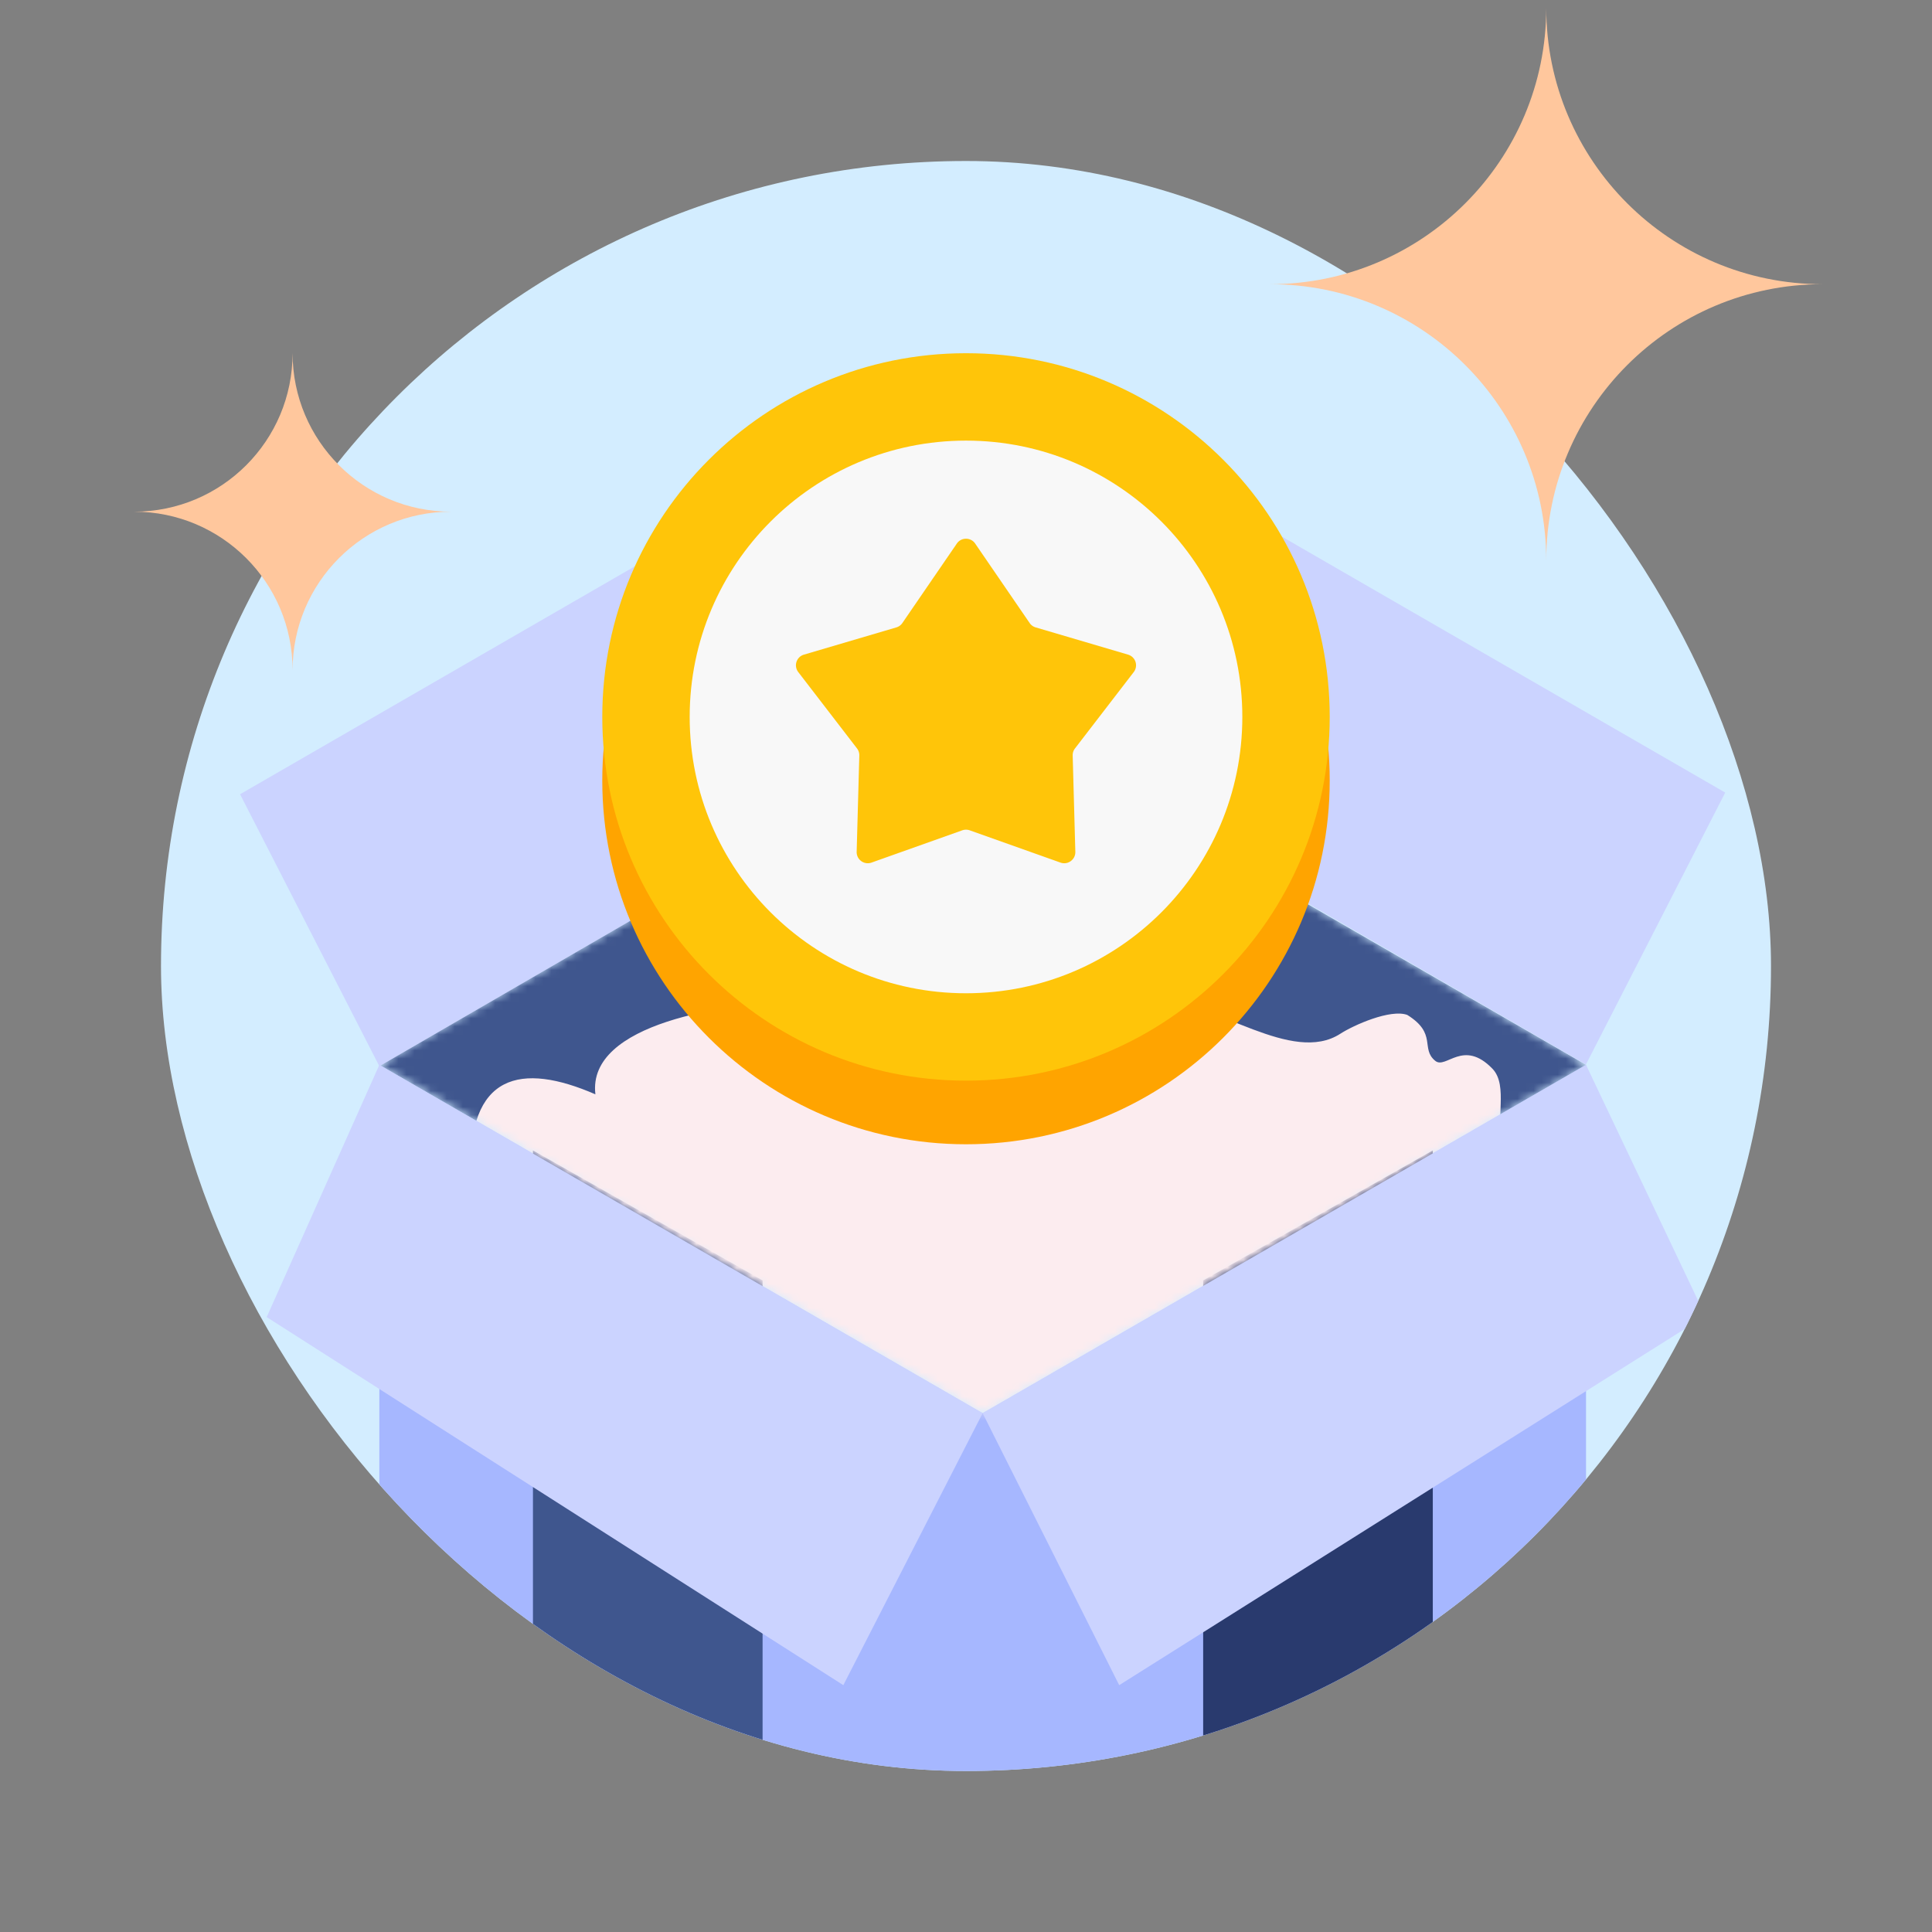 <svg xmlns="http://www.w3.org/2000/svg" width="240" height="240" fill="none" class="persona-ilustration" viewBox="0 0 240 240"><rect x="0" y="0" width="240" height="240" fill="#808080" stroke="none"/><g clip-path="url(#lSQCuI8moZdFvZ8-XpPu77Dol-mykpvdQojOH1XPGLY_a)"><g clip-path="url(#lSQCuI8moZdFvZ8-XpPu77Dol-mykpvdQojOH1XPGLY_b)"><rect width="200" height="200" x="20" y="20" fill="#D3EDFF" rx="100"/><path fill="#A6B7FF" d="M122.067 175.549v74.954l-74.943-43.281v-74.943zM122.067 175.549v74.954l74.955-43.281v-74.943z"/><path fill="#3F568E" d="m66.205 142.91 28.526 16.151v92.97H66.205z"/><path fill="#293A6E" d="m177.987 142.91-28.526 16.151v92.97h28.526z"/><mask id="lSQCuI8moZdFvZ8-XpPu77Dol-mykpvdQojOH1XPGLY_c" width="151" height="87" x="47" y="89" maskUnits="userSpaceOnUse" style="mask-type:alpha"><path fill="#959595" d="m122.067 89.008 74.954 43.269-74.954 43.269-74.943-43.269z"/></mask><g mask="url(#lSQCuI8moZdFvZ8-XpPu77Dol-mykpvdQojOH1XPGLY_c)"><path fill="#3F568E" d="m122.067 89.008 74.954 43.269-74.954 43.269-74.943-43.269z"/><path fill="#FCECEF" d="M144.366 124.428c6.642 0 16.117 7.882 22.139 3.985 1.668-1.079 6.232-3.098 8.312-2.335 3.757 2.335 1.605 4.181 3.479 5.706 1.329 1.082 3.473-2.773 7.098.974 2.054 2.123.198 6.729 1.479 8.496 7.793 10.272-8.265 27.01-17.269 34.094l-38.964 27.453-49.592-20.368c-7.38-7.823-22.228-26.036-22.582-36.308-.443-12.841 6.306-14.179 15.497-10.184-1.062-8.856 16.383-11.365 25.239-11.513 0 0 11.565-13.67 21.631-14.051 10.696-.405 16.891 14.051 23.533 14.051"/></g><path fill="#CBD3FF" d="m122.067 175.549 16.965 33.788 72.816-45.866-14.826-31.192z"/><path fill="#CBD3FF" d="m47.124 132.279-13.995 31.335 71.632 45.723 17.306-33.788zM139.369 55.188l-15.317 34.776 72.955 42.281 17.306-33.788z"/><path fill="#CBD3FF" d="m104.763 55.395 15.318 34.777-72.955 42.281L29.82 98.664z"/></g><path fill="#FFC79D" fill-rule="evenodd" d="M157.757 35.305c18.956 0 34.323-15.367 34.323-34.323 0 18.956 15.367 34.323 34.323 34.323-18.956 0-34.323 15.367-34.323 34.323 0-18.956-15.367-34.323-34.323-34.323M16.66 63.563c10.872 0 19.686-8.814 19.686-19.687 0 10.873 8.814 19.687 19.686 19.687-10.872 0-19.686 8.814-19.686 19.686 0-10.872-8.814-19.686-19.687-19.686" clip-rule="evenodd"/><path fill="#FFA400" d="M165.183 96.962c0-24.954-20.229-45.182-45.183-45.182S74.817 72.009 74.817 96.962s20.23 45.183 45.183 45.183c24.954 0 45.183-20.229 45.183-45.183"/><path fill="#FFC509" d="M165.183 89.06c0-24.954-20.229-45.183-45.183-45.183S74.817 64.107 74.817 89.06c0 24.954 20.23 45.182 45.183 45.182 24.954 0 45.183-20.228 45.183-45.182"/><path fill="#F8F8F8" d="M154.327 89.06c0-18.958-15.369-34.326-34.327-34.326S85.674 70.102 85.674 89.06s15.368 34.327 34.326 34.327 34.327-15.369 34.327-34.327"/><path fill="#FFC509" d="M118.861 67.523c.548-.801 1.73-.801 2.278 0l6.766 9.87c.179.263.444.455.748.545l11.479 3.383a1.38 1.38 0 0 1 .704 2.168l-7.297 9.484a1.38 1.38 0 0 0-.286.88l.329 11.963c.026.97-.93 1.664-1.844 1.339l-11.275-4.009a1.38 1.38 0 0 0-.926 0l-11.275 4.009a1.382 1.382 0 0 1-1.844-1.339l.329-11.963a1.38 1.38 0 0 0-.286-.88l-7.297-9.484a1.38 1.38 0 0 1 .704-2.168l11.479-3.383a1.38 1.38 0 0 0 .748-.544z"/></g><defs><clipPath id="lSQCuI8moZdFvZ8-XpPu77Dol-mykpvdQojOH1XPGLY_a"><path fill="#fff" d="M0 0h240v240H0z"/></clipPath><clipPath id="lSQCuI8moZdFvZ8-XpPu77Dol-mykpvdQojOH1XPGLY_b"><rect width="200" height="200" x="20" y="20" fill="#fff" rx="100"/></clipPath></defs></svg>